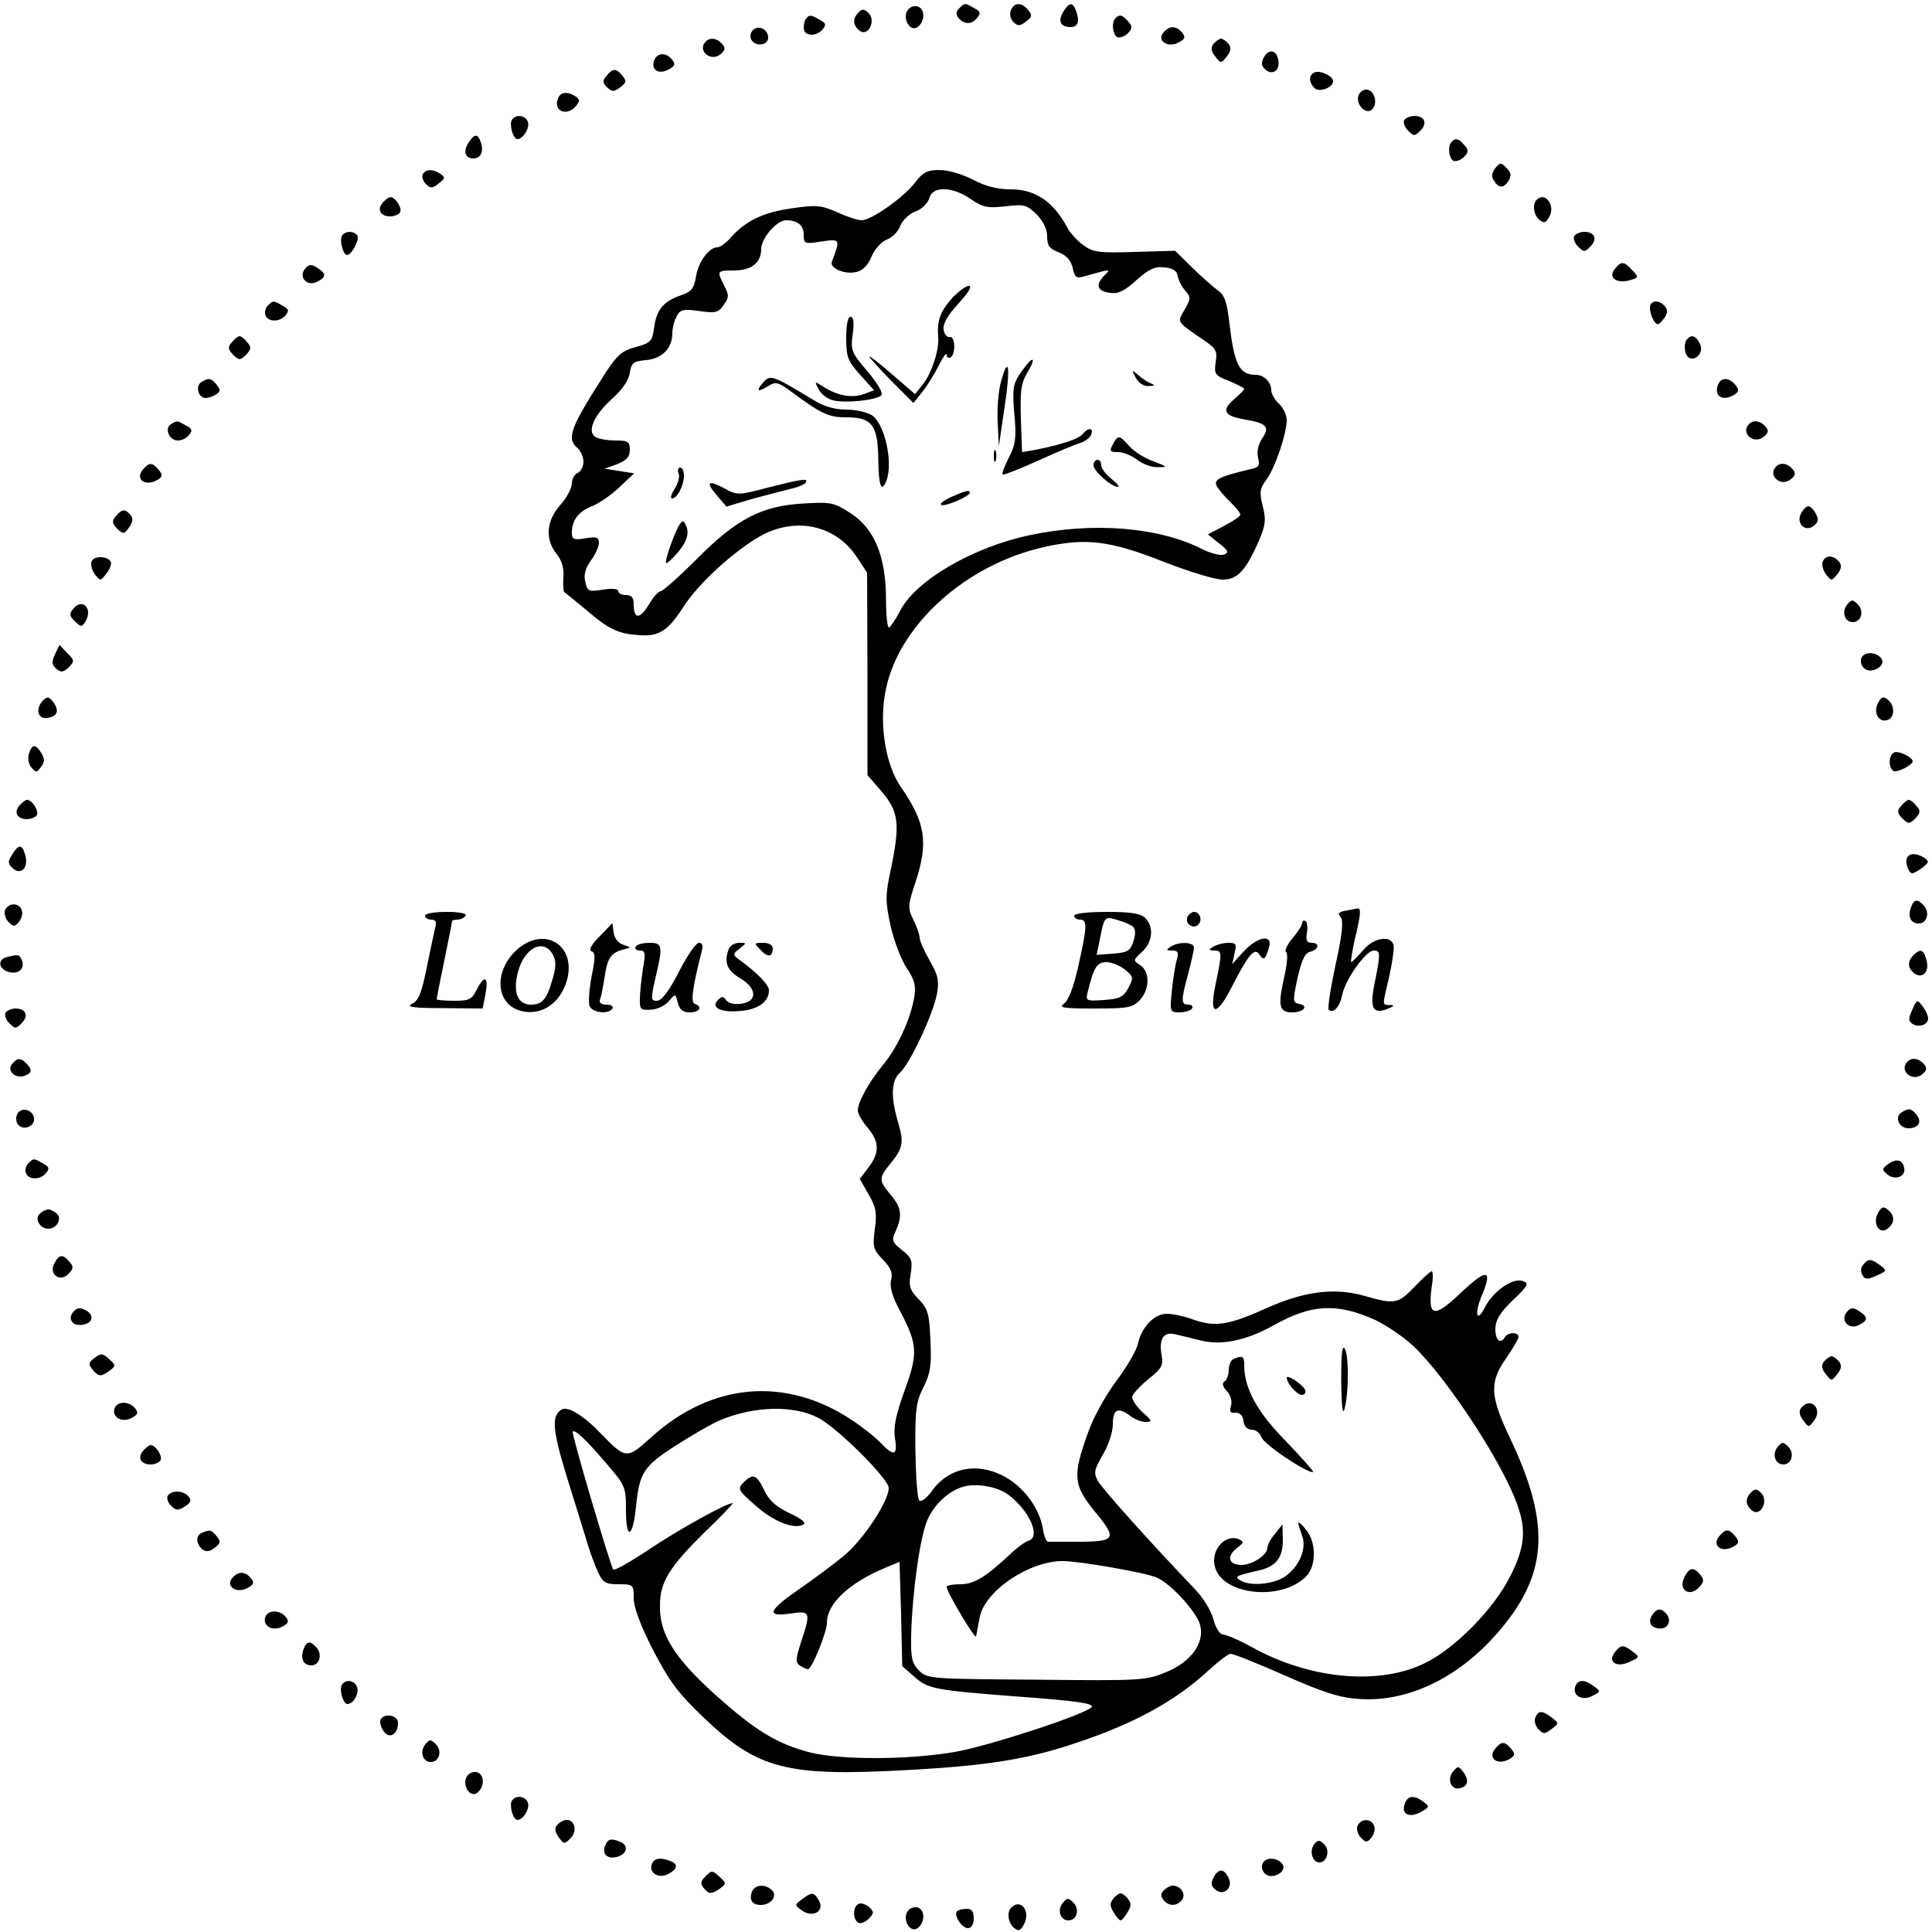 <?xml version="1.0" standalone="no"?>
<!DOCTYPE svg PUBLIC "-//W3C//DTD SVG 20010904//EN"
 "http://www.w3.org/TR/2001/REC-SVG-20010904/DTD/svg10.dtd">
<svg version="1.0" xmlns="http://www.w3.org/2000/svg"
 width="500pt" height="500pt" viewBox="0 0 500 500"
 preserveAspectRatio="xMidYMid meet">
<g transform="translate(0,500) scale(0.1,-0.1)"
fill="#000000" stroke="none">
<path d="M2350 4975 c-17 -21 6 -61 26 -44 18 15 18 45 0 52 -8 3 -20 0 -26
-8z"/>
<path d="M2482 4978 c-8 -8 -9 -15 -1 -25 15 -17 34 -17 48 1 10 12 8 17 -8
25 -24 14 -24 14 -39 -1z"/>
<path d="M2616 4973 c-4 -9 -1 -23 7 -30 11 -11 16 -11 32 1 16 12 17 16 6 30
-17 21 -37 20 -45 -1z"/>
<path d="M2752 4970 c-15 -25 -8 -40 19 -40 19 0 24 15 13 44 -8 21 -17 20
-32 -4z"/>
<path d="M2222 4968 c-16 -16 -15 -33 2 -47 22 -18 44 25 24 45 -11 11 -16 12
-26 2z"/>
<path d="M2087 4953 c-4 -3 -7 -15 -7 -25 0 -22 32 -24 49 -4 10 12 8 17 -8
25 -23 13 -26 13 -34 4z"/>
<path d="M2887 4953 c-11 -10 -8 -41 4 -49 6 -3 18 1 27 9 13 13 13 19 2 31
-14 17 -23 20 -33 9z"/>
<path d="M1944 4915 c-8 -19 12 -36 33 -28 19 7 12 37 -10 41 -9 2 -20 -4 -23
-13z"/>
<path d="M3011 4916 c-18 -21 11 -41 39 -26 17 9 19 14 9 26 -15 18 -33 18
-48 0z"/>
<path d="M1827 4893 c-24 -23 12 -55 38 -33 12 10 13 16 4 26 -12 15 -31 18
-42 7z"/>
<path d="M3141 4887 c-8 -10 -7 -19 4 -33 15 -19 15 -19 30 0 11 14 12 23 4
33 -6 7 -15 13 -19 13 -4 0 -13 -6 -19 -13z"/>
<path d="M3271 4852 c-8 -15 -7 -23 5 -33 18 -15 38 0 32 27 -5 25 -25 28 -37
6z"/>
<path d="M1693 4844 c-9 -24 11 -38 37 -24 17 9 19 14 9 26 -15 19 -38 18 -46
-2z"/>
<path d="M1570 4804 c-11 -12 -11 -18 1 -30 13 -12 18 -12 34 0 16 12 17 16 6
30 -17 20 -25 20 -41 0z"/>
<path d="M3403 4813 c-16 -6 -17 -25 -1 -41 12 -12 48 1 48 18 0 13 -32 28
-47 23z"/>
<path d="M3516 4754 c-9 -23 19 -53 35 -37 15 15 7 47 -12 51 -9 2 -19 -5 -23
-14z"/>
<path d="M1444 4745 c-13 -32 23 -48 47 -19 10 13 10 17 -2 25 -21 13 -39 11
-45 -6z"/>
<path d="M1325 4690 c-8 -12 3 -50 14 -50 15 0 33 30 27 45 -6 17 -32 20 -41
5z"/>
<path d="M3634 4689 c-3 -6 1 -18 10 -27 15 -15 17 -15 32 0 19 19 11 38 -16
38 -10 0 -22 -5 -26 -11z"/>
<path d="M1212 4630 c-14 -23 -8 -40 13 -40 19 0 27 17 20 40 -8 25 -17 25
-33 0z"/>
<path d="M3757 4633 c-11 -10 -8 -41 4 -49 6 -3 18 1 27 9 13 13 13 19 2 31
-14 17 -23 20 -33 9z"/>
<path d="M3870 4565 c-9 -11 -11 -22 -4 -32 13 -21 25 -21 38 -1 8 14 7 21 -5
33 -14 15 -17 15 -29 0z"/>
<path d="M1094 4549 c-3 -6 0 -17 8 -25 12 -12 17 -12 33 1 17 13 18 16 5 25
-20 13 -37 13 -46 -1z"/>
<path d="M2367 4526 c-30 -38 -112 -96 -137 -96 -10 0 -38 9 -64 21 -41 18
-54 19 -116 10 -73 -10 -120 -32 -158 -75 -12 -14 -28 -26 -35 -26 -22 0 -50
-37 -56 -77 -5 -30 -12 -38 -38 -47 -45 -15 -64 -37 -70 -83 -5 -36 -8 -40
-47 -51 -35 -9 -48 -20 -77 -64 -94 -146 -104 -173 -74 -198 8 -7 15 -23 15
-35 0 -13 -7 -25 -15 -29 -8 -3 -15 -15 -15 -27 0 -12 -13 -37 -30 -56 -36
-40 -40 -88 -10 -126 14 -17 20 -38 18 -61 -1 -19 0 -37 2 -38 3 -2 30 -24 60
-49 59 -50 82 -60 139 -63 47 -3 71 13 110 74 38 59 127 141 196 181 92 53
197 31 252 -52 l27 -41 1 -262 0 -262 38 -44 c43 -51 47 -83 22 -202 -14 -66
-14 -80 0 -145 9 -39 28 -89 42 -109 20 -30 24 -45 19 -75 -9 -54 -42 -128
-80 -174 -37 -45 -66 -97 -66 -119 0 -8 11 -28 25 -44 31 -37 32 -64 3 -103
l-23 -30 23 -40 c19 -33 22 -48 16 -90 -6 -46 -4 -53 21 -79 21 -22 26 -35 21
-53 -4 -17 3 -43 24 -81 45 -86 46 -109 11 -205 -23 -64 -29 -94 -25 -123 8
-45 -3 -48 -36 -13 -14 15 -48 42 -77 61 -170 112 -361 96 -517 -45 -64 -58
-66 -58 -131 9 -45 47 -86 72 -102 62 -27 -17 -23 -55 17 -184 23 -73 46 -149
52 -168 6 -19 17 -50 25 -67 13 -29 20 -33 54 -33 38 0 39 -1 39 -36 0 -23 17
-70 50 -134 42 -81 65 -112 131 -175 140 -134 216 -153 524 -136 207 11 313
28 433 68 158 52 265 111 353 193 24 22 48 40 54 40 7 0 70 -25 140 -56 102
-45 143 -58 194 -61 122 -8 251 52 352 166 135 152 145 282 37 509 -52 109
-54 145 -10 207 17 25 32 50 32 55 0 13 -27 13 -35 0 -12 -20 -25 -9 -25 20 0
23 11 42 45 75 41 39 43 44 25 50 -26 8 -75 -26 -97 -68 -21 -42 -28 -19 -9
28 31 73 14 74 -60 3 -63 -59 -79 -55 -69 20 4 23 4 42 0 42 -3 0 -23 -18 -44
-40 -43 -45 -51 -46 -129 -24 -76 22 -154 13 -251 -30 -99 -45 -135 -51 -190
-32 -24 9 -56 16 -71 16 -33 0 -65 -34 -75 -77 -3 -17 -29 -61 -56 -97 -27
-36 -60 -95 -73 -133 -41 -114 -39 -136 20 -208 56 -68 51 -75 -48 -75 -38 0
-71 0 -75 0 -5 -1 -11 14 -14 33 -8 51 -46 104 -93 132 -73 43 -151 29 -196
-36 -13 -17 -26 -27 -31 -22 -5 5 -9 63 -10 130 -1 105 2 126 21 163 18 36 21
56 18 121 -3 68 -6 81 -30 106 -23 24 -27 34 -21 67 5 33 3 41 -23 61 -26 21
-27 25 -16 49 18 40 15 61 -13 94 -31 37 -31 43 -2 79 34 41 37 56 21 109 -19
65 -18 107 5 128 27 24 87 154 96 205 6 34 2 49 -19 85 -14 25 -26 51 -26 59
0 8 -7 28 -16 46 -15 31 -15 37 5 97 34 104 27 154 -38 248 -38 55 -55 155
-41 238 28 175 209 340 420 384 104 22 165 14 302 -40 64 -25 132 -46 152 -46
39 0 61 24 95 103 16 38 18 52 9 87 -9 36 -8 45 9 68 23 31 53 120 53 155 0
13 -9 32 -20 42 -11 10 -20 26 -20 35 0 21 -19 40 -40 40 -43 0 -56 26 -69
139 -6 50 -12 68 -30 80 -12 9 -42 35 -66 59 l-44 43 -105 -3 c-93 -3 -107 -1
-133 18 -15 11 -32 30 -38 40 -37 71 -84 104 -149 104 -35 0 -66 8 -98 25 -27
14 -64 25 -86 25 -33 0 -44 -6 -65 -34z m145 -41 c32 -22 44 -24 90 -19 49 6
55 4 81 -21 17 -18 27 -38 27 -57 0 -24 6 -32 30 -41 20 -8 31 -20 36 -40 5
-24 10 -28 27 -23 75 21 73 21 54 2 -23 -24 -17 -40 17 -44 20 -3 38 6 67 33
32 28 47 36 72 33 23 -2 33 -9 35 -23 2 -11 11 -28 20 -38 14 -16 14 -20 -2
-48 -20 -34 -23 -30 52 -81 29 -20 33 -27 28 -56 -4 -30 -2 -34 35 -48 21 -9
39 -18 39 -21 0 -2 -12 -14 -27 -27 -32 -28 -25 -42 25 -51 60 -10 69 -19 49
-49 -11 -16 -15 -35 -11 -51 5 -21 2 -25 -23 -30 -76 -18 -93 -26 -84 -43 5
-9 21 -28 35 -41 14 -14 26 -28 26 -33 0 -4 -19 -17 -42 -29 l-42 -22 29 -23
c24 -19 26 -24 13 -29 -9 -4 -34 3 -55 13 -112 58 -284 72 -448 37 -147 -31
-295 -117 -335 -195 -11 -21 -24 -41 -29 -44 -4 -3 -8 29 -8 72 0 112 -30 184
-92 224 -43 28 -51 29 -121 25 -109 -6 -174 -40 -277 -144 -46 -46 -88 -83
-93 -83 -6 0 -20 -16 -31 -35 -23 -38 -39 -38 -39 1 0 17 -5 24 -20 24 -11 0
-20 5 -20 10 0 6 -15 8 -40 4 -36 -6 -40 -4 -45 19 -5 18 -1 35 14 56 12 16
21 37 21 46 0 14 -6 17 -35 12 -30 -5 -35 -3 -35 14 0 33 17 55 52 69 18 7 50
29 71 49 l38 36 -38 6 -38 6 33 12 c24 10 32 19 32 37 0 21 -5 24 -37 24 -21
0 -44 4 -52 9 -22 14 -5 55 41 97 27 24 45 49 48 69 4 26 9 30 42 33 42 4 68
31 68 70 0 13 5 32 11 43 9 18 17 20 59 14 42 -6 50 -4 63 16 14 19 14 25 1
50 -19 38 -19 39 25 39 46 0 71 20 71 56 0 27 40 74 64 74 30 0 46 -13 46 -37
0 -24 2 -25 46 -18 49 7 49 7 27 -52 -7 -17 33 -34 63 -27 17 4 31 18 40 41 8
19 26 38 39 43 14 5 30 21 35 36 6 14 23 31 40 37 16 6 31 21 35 34 8 32 59
31 107 -2z m1045 -2900 c28 -13 73 -43 99 -67 63 -58 172 -212 234 -331 63
-122 67 -171 18 -267 -41 -83 -144 -188 -222 -225 -118 -57 -295 -41 -444 41
-34 19 -69 34 -77 34 -8 0 -19 17 -25 40 -6 23 -28 58 -52 82 -106 111 -236
255 -247 276 -11 20 -9 29 13 67 15 25 26 59 26 79 0 39 13 46 46 21 10 -8 28
-15 39 -15 18 0 17 3 -8 25 -15 14 -27 32 -27 39 0 7 18 27 41 46 36 29 40 36
35 64 -7 41 5 60 35 53 13 -3 43 -10 66 -16 55 -14 119 0 191 40 96 54 162 57
259 14z m-1440 -254 c49 -25 183 -158 183 -182 0 -34 -67 -136 -117 -176 -25
-21 -75 -58 -111 -83 -84 -58 -91 -75 -28 -66 54 8 55 5 29 -74 -14 -44 -15
-53 -2 -61 8 -5 17 -9 20 -9 10 0 49 96 49 120 0 50 58 104 152 143 l36 15 4
-135 3 -135 31 -27 c35 -32 54 -35 259 -51 166 -12 211 -19 199 -29 -24 -21
-270 -101 -353 -115 -121 -21 -298 -21 -376 -1 -86 23 -140 56 -246 151 -104
94 -143 156 -141 230 0 60 25 99 114 187 44 42 77 77 74 77 -16 0 -139 -68
-218 -121 -48 -32 -89 -55 -91 -51 -9 15 -109 354 -105 357 6 6 33 -19 86 -81
51 -59 52 -62 52 -124 0 -78 18 -70 26 11 9 88 19 104 103 158 42 27 94 57
116 66 86 36 188 39 252 6z m492 -199 c54 -40 85 -108 54 -119 -10 -3 -29 -17
-43 -30 -67 -63 -98 -83 -134 -83 -20 0 -36 -3 -36 -7 0 -13 74 -137 76 -128
1 6 5 27 9 47 11 69 127 148 215 148 42 0 210 -29 242 -42 36 -14 106 -90 114
-124 12 -46 -24 -95 -87 -121 -52 -22 -64 -23 -336 -20 -276 2 -283 2 -305 24
-18 19 -21 32 -20 90 3 113 23 256 42 299 17 41 57 77 95 87 33 9 88 -1 114
-21z"/>
<path d="M2461 4225 c-29 -34 -36 -55 -33 -99 3 -31 -17 -92 -39 -120 l-21
-26 -59 51 c-32 28 -59 49 -59 46 0 -3 26 -31 57 -63 l57 -57 23 29 c13 16 32
47 43 69 11 22 20 34 20 27 0 -7 5 -10 10 -7 14 9 12 56 -2 53 -7 -2 -14 7
-16 19 -2 15 10 37 39 68 26 29 36 45 26 45 -8 0 -29 -16 -46 -35z"/>
<path d="M2190 4125 c0 -49 4 -59 36 -95 l36 -40 -27 -10 c-30 -11 -68 -4
-104 19 -23 15 -24 15 -12 -7 6 -12 23 -25 37 -28 31 -8 112 0 125 13 5 5 -9
30 -36 62 -42 49 -44 55 -38 97 4 30 2 44 -6 44 -7 0 -11 -21 -11 -55z"/>
<path d="M2642 4036 c-21 -30 -22 -41 -17 -107 6 -63 3 -80 -14 -113 -11 -22
-19 -42 -16 -44 2 -2 43 14 92 36 48 22 98 43 110 46 11 4 24 13 27 21 7 19
-8 19 -23 1 -11 -13 -59 -28 -126 -41 l-30 -5 -3 86 c-2 71 0 92 17 120 26 44
13 44 -17 0z"/>
<path d="M2590 4010 c-6 -22 -10 -69 -8 -103 l3 -62 15 103 c16 103 10 137
-10 62z"/>
<path d="M2939 4023 c7 -14 21 -23 34 -22 15 0 17 2 7 6 -8 3 -24 13 -34 22
-18 15 -18 15 -7 -6z"/>
<path d="M1975 4010 c-20 -23 -14 -26 15 -8 16 10 24 9 50 -10 85 -63 103 -72
150 -72 67 0 82 -20 83 -110 1 -68 8 -87 21 -54 18 46 -4 146 -37 169 -12 8
-42 15 -67 15 -30 0 -58 8 -85 25 -108 65 -111 66 -130 45z"/>
<path d="M2880 3850 c-9 -17 -8 -20 13 -20 14 0 36 -9 50 -20 14 -11 38 -20
54 -19 26 0 25 1 -12 15 -22 8 -50 25 -62 39 -27 30 -29 30 -43 5z"/>
<path d="M2572 3820 c0 -14 2 -19 5 -12 2 6 2 18 0 25 -3 6 -5 1 -5 -13z"/>
<path d="M2830 3796 c0 -15 46 -56 63 -56 5 0 -2 9 -17 21 -14 11 -26 27 -26
35 0 8 -4 14 -10 14 -5 0 -10 -6 -10 -14z"/>
<path d="M1756 3775 c4 -8 -1 -26 -10 -40 -9 -14 -12 -25 -7 -25 14 0 31 34
31 59 0 12 -4 21 -10 21 -5 0 -7 -7 -4 -15z"/>
<path d="M1987 3738 c-76 -20 -79 -20 -112 -2 -43 23 -50 17 -19 -19 l24 -28
67 20 c38 10 83 22 100 26 18 4 35 11 38 16 8 12 -7 10 -98 -13z"/>
<path d="M2460 3713 c-19 -9 -30 -18 -23 -20 11 -4 73 23 73 32 0 8 -12 5 -50
-12z"/>
<path d="M1741 3604 c-12 -31 -20 -59 -17 -61 2 -2 15 10 30 27 27 32 32 55
17 78 -5 9 -15 -5 -30 -44z"/>
<path d="M3471 1425 c1 -67 4 -90 9 -70 11 44 11 138 0 155 -7 10 -9 -17 -9
-85z"/>
<path d="M3193 1483 c-7 -2 -13 -15 -13 -28 0 -13 -5 -27 -11 -30 -7 -5 -5
-13 6 -25 10 -11 14 -26 11 -38 -5 -15 -2 -20 11 -18 12 0 19 -7 21 -21 2 -15
10 -23 22 -23 10 0 21 -9 25 -20 5 -17 113 -90 133 -90 4 0 -27 35 -68 78 -76
77 -110 138 -110 199 0 23 -4 26 -27 16z"/>
<path d="M3330 1434 c1 -15 27 -44 39 -44 7 0 11 5 9 12 -5 14 -48 43 -48 32z"/>
<path d="M3360 1058 c0 -4 5 -19 10 -33 13 -35 -10 -84 -49 -108 -32 -18 -87
-22 -111 -7 -16 10 -12 12 45 25 47 10 65 33 65 79 l-1 41 -19 -24 c-11 -13
-20 -29 -20 -37 0 -18 -39 -44 -67 -44 -33 0 -39 21 -14 42 21 16 21 18 6 25
-35 13 -72 -29 -61 -71 18 -74 171 -91 236 -26 27 27 27 89 0 121 -10 13 -19
21 -20 17z"/>
<path d="M1924 1163 c-16 -16 -14 -20 32 -60 47 -42 101 -62 124 -48 7 4 -8
16 -37 29 -35 17 -53 33 -65 59 -20 41 -29 45 -54 20z"/>
<path d="M990 4475 c-15 -18 -5 -35 20 -35 10 0 22 5 25 10 7 11 -12 40 -25
40 -4 0 -13 -7 -20 -15z"/>
<path d="M3977 4483 c-12 -11 -8 -40 7 -52 12 -10 17 -8 26 9 16 29 -12 65
-33 43z"/>
<path d="M885 4390 c-7 -12 3 -50 13 -50 12 0 33 40 27 50 -8 13 -32 13 -40 0z"/>
<path d="M4074 4389 c-3 -6 1 -18 10 -27 15 -15 17 -15 32 0 19 19 11 38 -16
38 -10 0 -22 -5 -26 -11z"/>
<path d="M790 4305 c-19 -22 5 -48 31 -34 24 12 24 21 0 36 -15 10 -22 9 -31
-2z"/>
<path d="M4180 4305 c-19 -22 1 -39 35 -31 26 7 27 8 10 26 -22 24 -29 25 -45
5z"/>
<path d="M693 4209 c-6 -6 -9 -18 -6 -25 7 -18 37 -18 52 0 10 12 8 17 -8 25
-24 14 -24 14 -38 0z"/>
<path d="M4270 4203 c0 -10 5 -25 10 -33 9 -13 12 -12 25 4 11 14 12 23 4 33
-16 19 -39 16 -39 -4z"/>
<path d="M600 4114 c-11 -12 -10 -18 3 -32 16 -15 18 -15 34 0 13 14 14 20 3
32 -7 9 -16 16 -20 16 -4 0 -13 -7 -20 -16z"/>
<path d="M4367 4123 c-11 -10 -8 -41 3 -48 19 -12 41 15 29 36 -10 20 -21 24
-32 12z"/>
<path d="M521 4011 c-16 -10 -8 -41 11 -41 7 0 19 4 27 9 12 8 12 12 2 25 -15
18 -21 19 -40 7z"/>
<path d="M4446 4004 c-11 -30 13 -44 43 -25 12 8 12 12 2 25 -17 20 -37 20
-45 0z"/>
<path d="M442 3902 c-17 -11 -4 -42 18 -42 10 0 23 6 29 14 10 12 8 17 -8 25
-23 13 -23 13 -39 3z"/>
<path d="M4527 3903 c-24 -23 12 -55 38 -33 12 10 13 16 4 26 -12 15 -31 18
-42 7z"/>
<path d="M370 3785 c-22 -26 7 -46 39 -26 12 8 12 12 2 25 -17 20 -25 20 -41
1z"/>
<path d="M4597 3793 c-24 -23 12 -55 38 -33 12 10 13 16 4 26 -12 15 -31 18
-42 7z"/>
<path d="M4661 3671 c-14 -26 12 -50 34 -31 11 9 12 17 4 31 -5 10 -14 19 -19
19 -5 0 -14 -9 -19 -19z"/>
<path d="M300 3664 c-11 -12 -10 -18 3 -32 16 -15 18 -15 31 3 10 14 11 24 4
32 -14 17 -23 16 -38 -3z"/>
<path d="M237 3547 c-3 -9 1 -23 9 -34 14 -17 14 -17 29 2 8 10 14 24 12 30
-6 16 -44 18 -50 2z"/>
<path d="M4717 3546 c-3 -8 1 -22 9 -33 14 -17 14 -17 29 1 11 14 12 23 4 33
-15 17 -35 17 -42 -1z"/>
<path d="M4781 3436 c-16 -19 -7 -46 14 -46 22 0 30 29 13 46 -13 13 -16 13
-27 0z"/>
<path d="M190 3425 c-11 -13 -11 -19 4 -33 15 -15 18 -15 26 -2 22 33 -6 64
-30 35z"/>
<path d="M142 3306 c-9 -20 -8 -27 4 -37 12 -10 18 -9 32 4 15 16 15 18 -4 37
l-20 21 -12 -25z"/>
<path d="M4817 3296 c-3 -8 0 -20 8 -26 19 -16 59 8 43 27 -14 17 -45 17 -51
-1z"/>
<path d="M112 3188 c-21 -21 -15 -50 10 -46 27 4 32 18 16 41 -11 14 -16 15
-26 5z"/>
<path d="M4860 3180 c-13 -25 3 -52 26 -43 18 7 18 37 0 52 -12 10 -17 8 -26
-9z"/>
<path d="M75 3050 c-4 -12 -1 -28 6 -36 12 -14 14 -14 25 1 10 13 10 21 1 36
-15 24 -24 24 -32 -1z"/>
<path d="M4903 3053 c-15 -5 -17 -39 -3 -48 9 -6 50 15 50 25 0 10 -35 27 -47
23z"/>
<path d="M50 2915 c-15 -18 -5 -35 20 -35 10 0 22 5 25 10 7 11 -12 40 -25 40
-4 0 -13 -7 -20 -15z"/>
<path d="M4920 2914 c-11 -12 -10 -18 3 -32 16 -15 18 -15 34 0 13 14 14 20 3
32 -7 9 -16 16 -20 16 -4 0 -13 -7 -20 -16z"/>
<path d="M32 2789 c-12 -18 -12 -24 0 -35 20 -20 42 -2 34 30 -8 32 -17 33
-34 5z"/>
<path d="M4936 2781 c-7 -11 3 -41 13 -41 4 0 16 7 27 15 16 13 17 16 4 25
-19 12 -37 13 -44 1z"/>
<path d="M4945 2650 c-8 -24 1 -40 21 -40 20 0 29 27 14 45 -17 20 -27 19 -35
-5z"/>
<path d="M13 2644 c-3 -8 1 -22 9 -30 13 -13 16 -13 27 0 7 9 11 23 7 31 -7
20 -35 19 -43 -1z"/>
<path d="M3482 2643 c-18 -3 -21 -8 -12 -17 7 -10 4 -44 -14 -125 -13 -61 -21
-113 -17 -115 13 -9 29 9 35 41 9 40 61 113 81 113 18 0 18 -7 3 -82 -14 -67
-6 -84 33 -69 17 7 19 10 7 10 -22 1 -21 -5 -2 77 8 37 13 73 10 80 -9 25 -53
16 -79 -16 -14 -16 -28 -30 -30 -30 -2 0 2 26 9 58 16 66 17 83 7 81 -5 -1
-18 -4 -31 -6z"/>
<path d="M1100 2630 c0 -5 7 -10 16 -10 12 0 15 -6 10 -22 -3 -13 -13 -60 -22
-104 -13 -64 -21 -84 -38 -92 -16 -8 3 -11 81 -11 l102 -1 7 35 c9 47 -1 54
-21 16 -14 -28 -20 -31 -60 -31 -25 0 -45 2 -45 4 0 2 9 48 20 101 11 53 20
99 20 101 0 2 6 4 14 4 8 0 18 5 21 10 4 6 -15 10 -49 10 -31 0 -56 -4 -56
-10z"/>
<path d="M2780 2630 c0 -5 7 -10 15 -10 19 0 19 -16 -4 -119 -12 -54 -25 -89
-37 -98 -15 -11 -4 -13 79 -13 86 0 98 2 117 22 26 28 26 74 1 90 -19 12 -19
13 5 35 27 25 31 64 8 87 -12 12 -36 16 -100 16 -49 0 -84 -4 -84 -10z m153
-29 c6 -6 6 -20 0 -38 -8 -24 -15 -28 -52 -31 l-43 -3 7 33 c13 68 13 67 47
57 18 -5 36 -13 41 -18z m-22 -110 c23 -19 23 -21 9 -48 -13 -24 -23 -28 -63
-31 -48 -3 -48 -3 -41 25 15 60 23 73 48 73 13 0 34 -9 47 -19z"/>
<path d="M3074 2629 c-10 -17 13 -36 27 -22 12 12 4 33 -11 33 -5 0 -12 -5
-16 -11z"/>
<path d="M3370 2611 c0 -5 -11 -23 -25 -39 -14 -17 -21 -33 -17 -36 6 -3 3
-32 -5 -67 -16 -72 -13 -89 21 -89 30 0 44 17 18 22 -16 3 -17 7 -4 67 11 47
19 65 33 68 23 6 25 23 3 23 -12 0 -15 7 -12 25 3 14 1 28 -3 31 -5 3 -9 1 -9
-5z"/>
<path d="M1552 2577 c-22 -22 -29 -36 -21 -39 10 -3 10 -17 0 -65 -6 -33 -9
-68 -5 -77 7 -17 49 -22 59 -6 3 6 -4 10 -15 10 -15 0 -20 5 -17 14 3 7 8 34
12 59 7 49 17 62 50 70 19 5 19 5 -2 12 -13 4 -23 17 -25 32 l-3 24 -33 -34z"/>
<path d="M1341 2545 c-61 -52 -61 -137 0 -159 52 -18 104 11 124 70 31 92 -50
150 -124 89z m90 -16 c9 -17 8 -32 -1 -63 -15 -53 -27 -66 -56 -66 -34 0 -47
31 -34 83 17 65 67 90 91 46z"/>
<path d="M3219 2538 l-30 -33 6 28 c6 24 4 27 -16 27 -13 0 -31 -5 -39 -10
-13 -8 -12 -10 3 -10 20 0 20 -6 3 -87 -18 -84 2 -86 43 -5 42 82 58 101 70
82 11 -17 16 -14 25 18 11 35 -29 29 -65 -10z"/>
<path d="M1645 2550 c-3 -5 1 -10 11 -10 14 0 15 -7 8 -47 -4 -27 -8 -61 -8
-78 -1 -27 2 -30 29 -28 17 1 37 11 46 22 17 20 17 20 23 -4 5 -18 13 -25 31
-25 26 0 34 15 13 22 -11 4 -6 42 18 136 4 15 2 22 -7 22 -8 0 -31 -34 -52
-75 -26 -51 -45 -75 -57 -75 -16 0 -16 4 -4 58 20 84 19 92 -15 92 -17 0 -33
-4 -36 -10z"/>
<path d="M1886 2544 c-13 -35 -5 -55 30 -76 44 -26 45 -61 0 -66 -16 -2 -32 2
-37 10 -7 10 -11 10 -21 0 -20 -20 9 -34 61 -28 44 4 71 24 71 53 0 14 -28 43
-71 75 -24 17 -24 18 -5 33 19 15 19 15 -1 15 -11 0 -24 -7 -27 -16z"/>
<path d="M1968 2542 c19 -21 32 -19 32 4 0 8 -10 14 -25 14 -24 0 -24 -1 -7
-18z"/>
<path d="M3030 2550 c-13 -8 -12 -10 4 -10 14 0 17 -5 12 -22 -4 -13 -10 -49
-13 -80 -6 -57 -5 -58 20 -58 14 0 29 5 32 10 3 6 -1 10 -9 10 -20 0 -20 10
-1 80 8 30 15 61 15 68 0 14 -39 16 -60 2z"/>
<path d="M4952 2528 c-16 -16 -15 -33 1 -46 21 -17 41 2 33 32 -7 29 -16 32
-34 14z"/>
<path d="M18 2523 c-25 -6 -22 -30 3 -38 25 -8 44 7 36 29 -7 16 -9 17 -39 9z"/>
<path d="M4949 2387 c-11 -24 -10 -30 1 -37 16 -10 40 -2 40 14 0 7 -6 21 -14
31 -14 19 -15 19 -27 -8z"/>
<path d="M14 2379 c-3 -6 1 -18 10 -27 15 -15 17 -15 32 0 19 19 11 38 -16 38
-10 0 -22 -5 -26 -11z"/>
<path d="M31 2246 c-14 -17 9 -39 33 -30 19 7 20 16 4 32 -15 15 -23 15 -37
-2z"/>
<path d="M4937 2253 c-24 -23 12 -55 38 -33 12 10 13 16 4 26 -12 15 -31 18
-42 7z"/>
<path d="M44 2115 c-4 -9 -2 -21 4 -27 15 -15 44 -1 40 19 -4 23 -36 29 -44 8z"/>
<path d="M4921 2121 c-19 -12 -6 -41 18 -41 26 0 36 17 21 35 -14 17 -20 18
-39 6z"/>
<path d="M73 1989 c-6 -6 -9 -18 -6 -25 7 -18 37 -18 52 0 10 12 8 17 -8 25
-24 14 -24 14 -38 0z"/>
<path d="M4886 1987 c-16 -12 -16 -14 -2 -26 20 -17 49 -6 44 16 -4 22 -20 26
-42 10z"/>
<path d="M4860 1860 c-15 -28 5 -57 26 -39 18 15 18 33 0 48 -12 10 -17 8 -26
-9z"/>
<path d="M102 1858 c-13 -13 2 -38 23 -38 21 0 36 25 23 38 -7 7 -17 12 -23
12 -6 0 -16 -5 -23 -12z"/>
<path d="M141 1731 c-16 -28 14 -51 36 -28 13 13 14 19 3 31 -17 21 -27 20
-39 -3z"/>
<path d="M4822 1727 c-7 -8 -7 -18 -2 -27 7 -12 13 -12 37 -1 27 12 27 13 8
27 -23 17 -30 17 -43 1z"/>
<path d="M189 1604 c-15 -18 0 -38 27 -32 25 5 28 25 6 37 -15 8 -23 7 -33 -5z"/>
<path d="M4780 1605 c-19 -22 5 -48 31 -34 24 12 24 21 0 36 -15 10 -22 9 -31
-2z"/>
<path d="M245 1486 c-16 -12 -17 -16 -6 -30 16 -19 22 -20 45 -3 16 12 16 14
-2 30 -16 15 -21 15 -37 3z"/>
<path d="M4721 1477 c-8 -10 -7 -19 4 -33 15 -19 15 -19 30 0 11 14 12 23 4
33 -6 7 -15 13 -19 13 -4 0 -13 -6 -19 -13z"/>
<path d="M297 1356 c-9 -23 18 -39 43 -26 17 9 19 14 9 26 -15 18 -45 18 -52
0z"/>
<path d="M4662 1357 c-7 -8 -6 -18 4 -32 15 -20 15 -20 29 -1 23 30 -9 62 -33
33z"/>
<path d="M4601 1256 c-16 -19 -7 -46 14 -46 22 0 30 29 13 46 -13 13 -16 13
-27 0z"/>
<path d="M370 1245 c-15 -18 -5 -35 20 -35 10 0 22 5 25 10 7 11 -12 40 -25
40 -4 0 -13 -7 -20 -15z"/>
<path d="M4532 1138 c-16 -16 -15 -33 2 -47 22 -18 44 25 24 45 -11 11 -16 12
-26 2z"/>
<path d="M434 1129 c-3 -6 0 -18 9 -26 12 -12 18 -13 35 -2 16 10 18 16 10 26
-13 16 -44 17 -54 2z"/>
<path d="M523 1033 c-17 -6 -16 -28 0 -42 10 -8 19 -7 32 3 16 12 17 16 6 30
-14 17 -18 18 -38 9z"/>
<path d="M4450 1025 c-22 -26 7 -46 39 -26 12 8 12 12 2 25 -17 20 -25 20 -41
1z"/>
<path d="M4360 920 c-19 -36 14 -56 40 -25 10 12 10 18 0 30 -17 20 -27 19
-40 -5z"/>
<path d="M601 916 c-18 -21 11 -41 39 -26 17 9 19 14 9 26 -15 18 -33 18 -48
0z"/>
<path d="M4282 828 c-16 -16 -15 -35 1 -40 32 -12 50 19 24 41 -10 8 -17 7
-25 -1z"/>
<path d="M687 816 c-9 -23 18 -39 43 -26 17 9 19 14 9 26 -15 18 -45 18 -52 0z"/>
<path d="M785 730 c-8 -24 1 -40 21 -40 20 0 29 27 14 45 -17 20 -27 19 -35
-5z"/>
<path d="M4180 725 c-21 -26 3 -42 37 -26 27 12 27 13 8 27 -24 18 -30 18 -45
-1z"/>
<path d="M885 640 c-8 -12 3 -50 14 -50 16 0 31 28 25 44 -7 18 -29 21 -39 6z"/>
<path d="M4077 636 c-9 -24 18 -39 44 -25 22 11 22 12 4 25 -24 18 -41 18 -48
0z"/>
<path d="M3973 554 c-3 -8 1 -22 9 -30 12 -12 16 -12 33 1 20 15 20 15 1 30
-25 19 -35 19 -43 -1z"/>
<path d="M985 550 c-3 -5 0 -18 7 -29 14 -23 38 -11 38 20 0 20 -34 27 -45 9z"/>
<path d="M1101 486 c-16 -19 -7 -46 14 -46 22 0 30 29 13 46 -13 13 -16 13
-27 0z"/>
<path d="M3870 475 c-22 -26 7 -46 39 -26 12 8 12 12 2 25 -17 20 -25 20 -41
1z"/>
<path d="M3761 416 c-17 -20 -6 -49 16 -44 22 4 26 20 10 42 -12 16 -14 16
-26 2z"/>
<path d="M1210 405 c-17 -21 6 -61 26 -44 18 15 18 45 0 52 -8 3 -20 0 -26 -8z"/>
<path d="M1325 340 c-8 -12 3 -50 14 -50 15 0 33 30 27 45 -6 17 -32 20 -41 5z"/>
<path d="M3636 333 c-11 -27 10 -39 40 -23 24 13 24 15 8 27 -24 18 -41 16
-48 -4z"/>
<path d="M1442 277 c-7 -8 -6 -18 4 -32 13 -18 15 -18 30 -3 19 18 12 48 -9
48 -8 0 -19 -6 -25 -13z"/>
<path d="M3513 274 c-3 -8 1 -22 9 -30 13 -13 16 -13 27 0 7 9 11 23 7 31 -7
20 -35 19 -43 -1z"/>
<path d="M1566 223 c-9 -22 7 -36 33 -28 25 8 28 30 5 39 -24 9 -31 7 -38 -11z"/>
<path d="M3401 227 c-13 -17 -5 -47 14 -47 19 0 28 32 12 47 -12 12 -16 12
-26 0z"/>
<path d="M1687 176 c-9 -23 18 -39 42 -26 25 13 27 26 5 34 -25 10 -41 7 -47
-8z"/>
<path d="M3267 176 c-3 -8 0 -20 8 -26 19 -16 59 8 43 27 -14 17 -45 17 -51
-1z"/>
<path d="M1826 144 c-13 -12 -14 -19 -5 -30 14 -17 20 -17 43 -1 16 12 16 14
-2 30 -18 17 -21 17 -36 1z"/>
<path d="M3141 141 c-8 -14 -7 -22 4 -31 22 -19 48 5 34 31 -12 24 -26 24 -38
0z"/>
<path d="M1946 104 c-8 -21 1 -34 23 -34 26 0 44 23 29 38 -17 17 -45 15 -52
-4z"/>
<path d="M3012 108 c-8 -8 -9 -15 -1 -25 14 -17 34 -17 48 0 11 15 -3 37 -24
37 -6 0 -16 -5 -23 -12z"/>
<path d="M2076 85 c-20 -15 -20 -15 -1 -29 28 -20 59 -3 45 24 -13 24 -19 24
-44 5z"/>
<path d="M2881 86 c-9 -11 -9 -19 1 -35 7 -12 15 -21 18 -21 3 0 11 9 18 21
10 16 10 24 1 35 -6 8 -15 14 -19 14 -4 0 -13 -6 -19 -14z"/>
<path d="M2751 76 c-16 -19 -7 -46 14 -46 22 0 30 29 13 46 -13 13 -16 13 -27
0z"/>
<path d="M2223 73 c-16 -6 -17 -39 -2 -49 6 -3 18 1 27 10 14 14 14 18 2 30
-8 7 -21 12 -27 9z"/>
<path d="M2350 55 c-17 -21 6 -61 26 -44 18 15 18 45 0 52 -8 3 -20 0 -26 -8z"/>
<path d="M2617 63 c-12 -11 -8 -40 7 -52 12 -10 17 -8 26 9 18 34 -8 68 -33
43z"/>
<path d="M2477 54 c-10 -10 12 -44 28 -44 9 0 15 10 15 25 0 18 -5 25 -18 25
-10 0 -22 -3 -25 -6z"/>
</g>
</svg>
